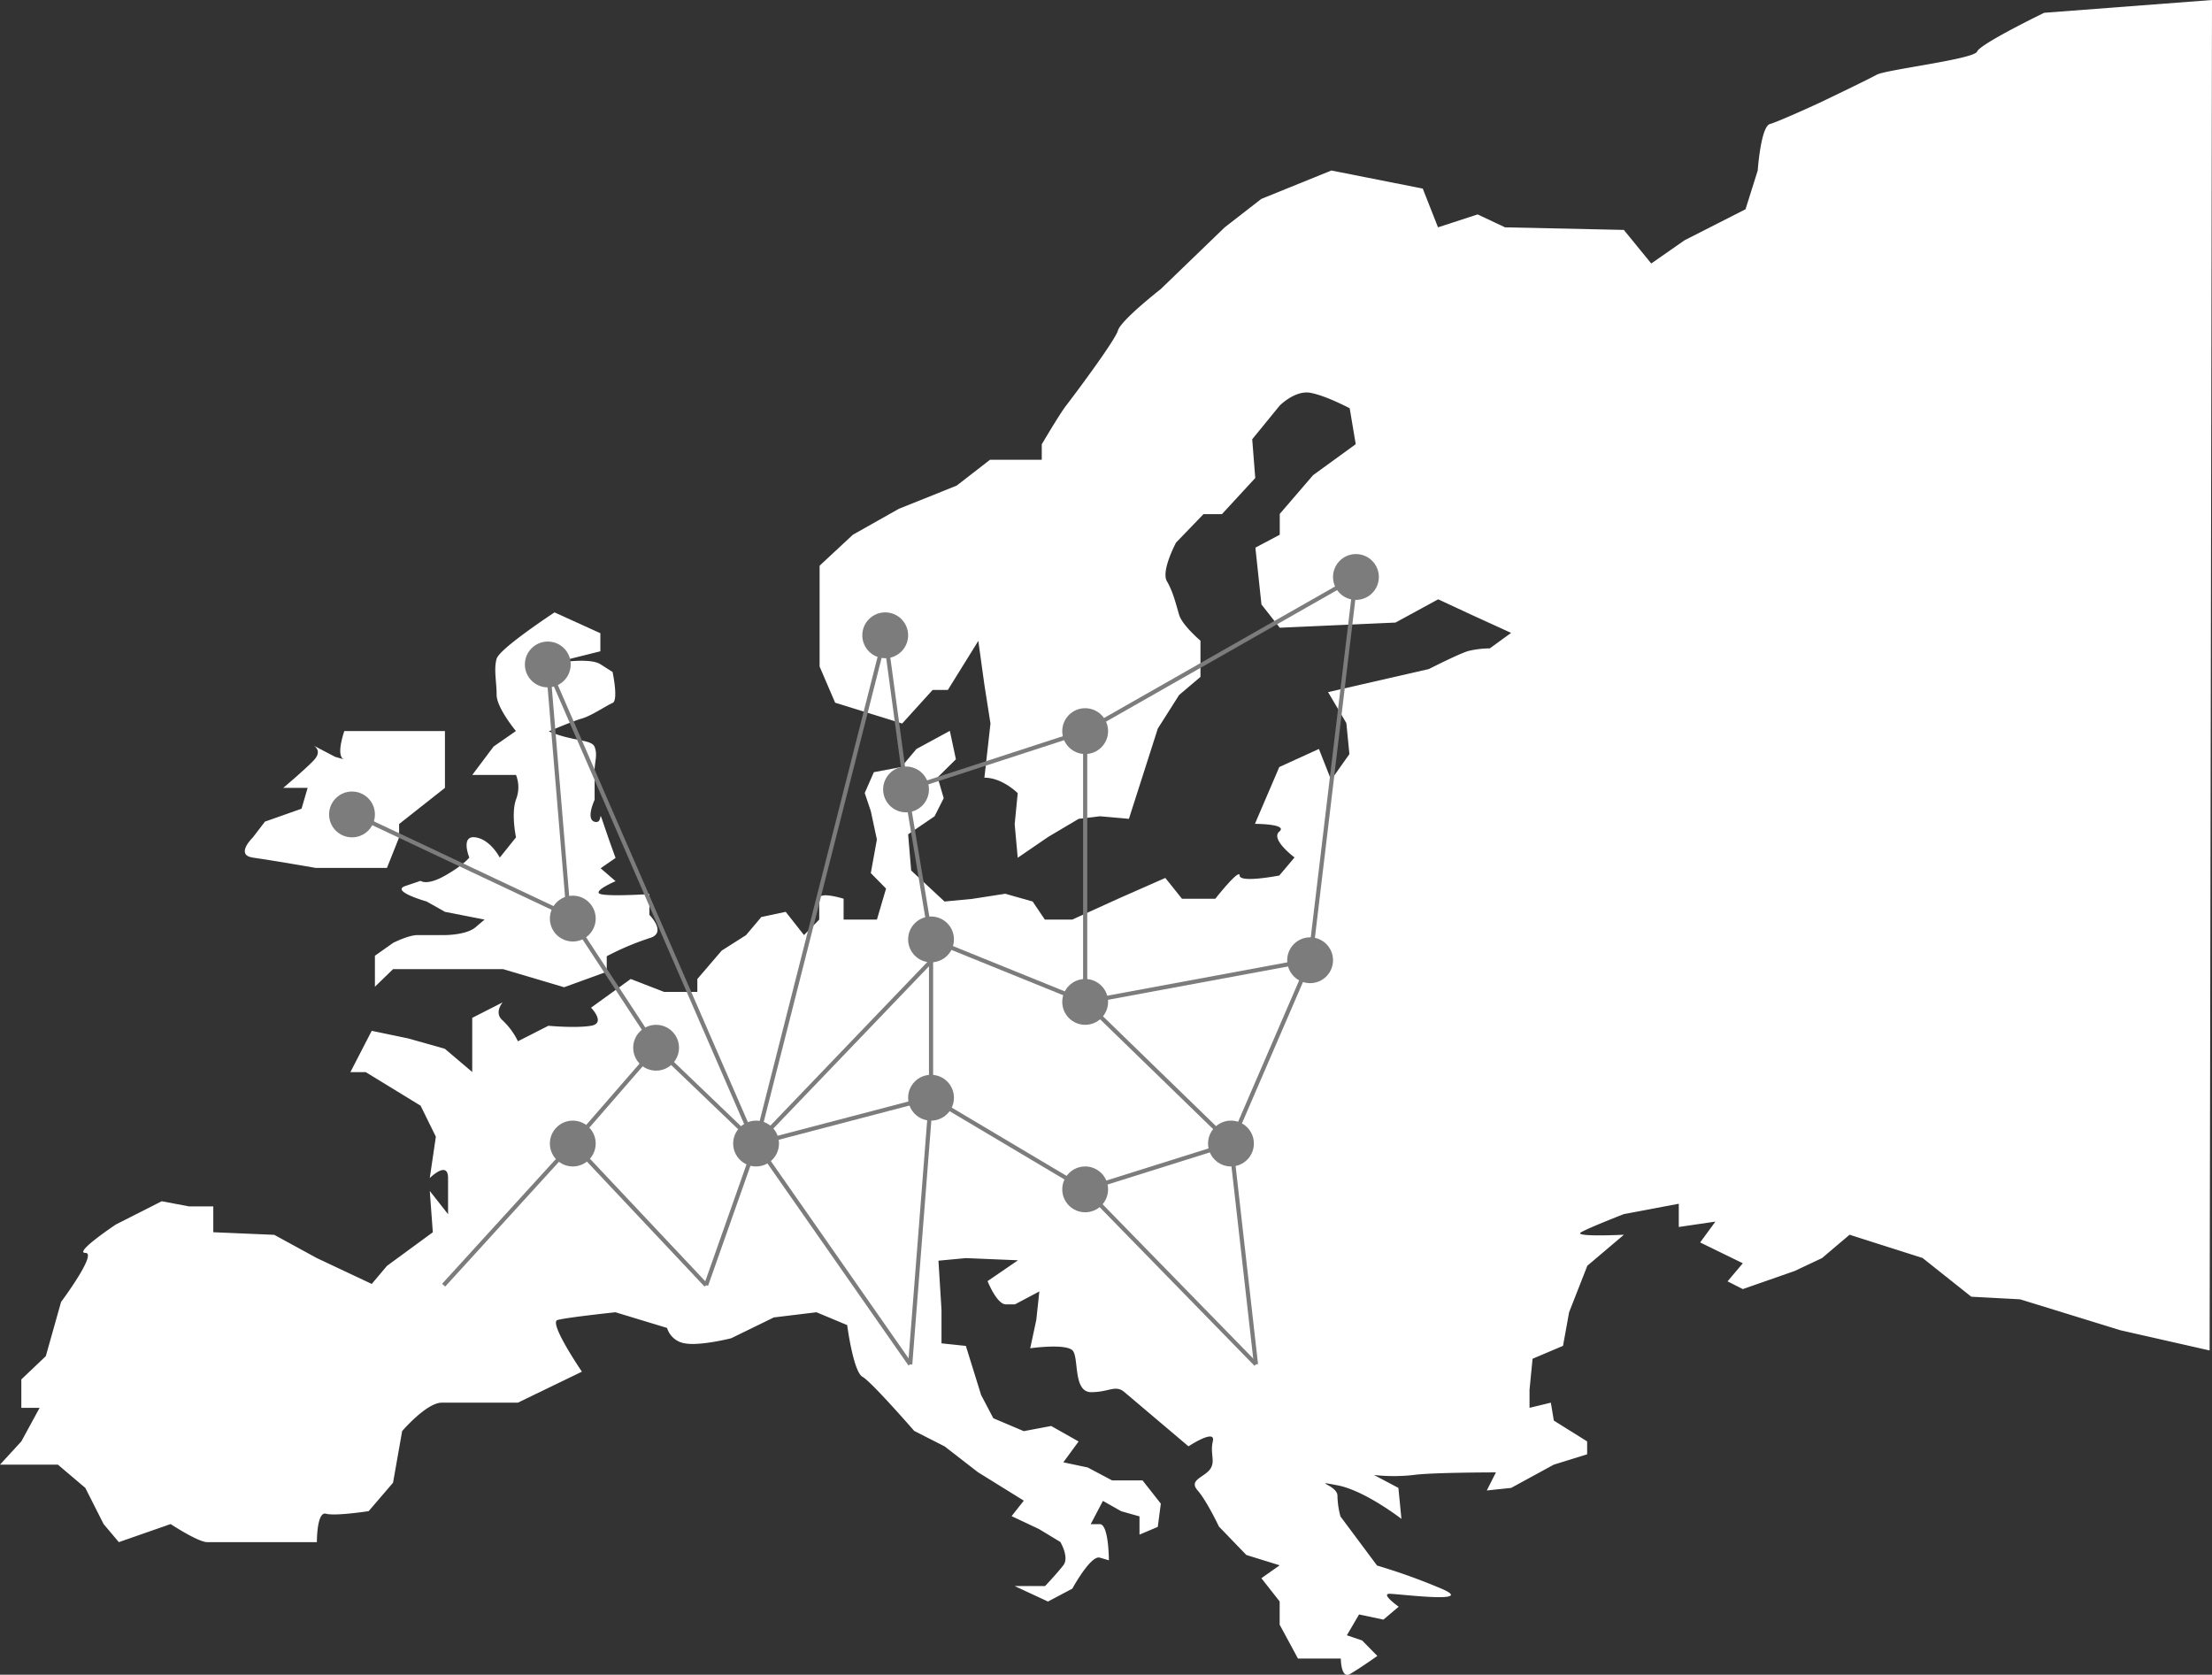 <svg xmlns="http://www.w3.org/2000/svg" viewBox="0 0 531 402"><rect x="0" y="0" width="531" height="402" fill="#333333" stroke="none"/><title>europe_icon</title><g id="Layer_2" data-name="Layer 2"><g id="Layer_1-2" data-name="Layer 1"><path d="M530.43,324.17l-21.37-4.84-24.14-7.44-11.7-.62-11.7-9.3-11.7-3.72L444,296.39,437.38,302l-6.58,3.1-12.43,4.34-3.66-1.86,3.66-4.34-10.24-5,3.66-5L403,294.53v-5.58l-13.17,2.48s-8,3.1-10.24,4.34,10.24.62,10.24.62l-8.78,7.44L376.67,315l-1.46,8.06-7.31,3.1-.73,7.44v4.34l5.12-1.24L373,341l8,5v3.1l-8,2.48-10.24,5.58-5.85.62,2.19-4.34s-15.36,0-19.75.62a42.93,42.93,0,0,1-9.51,0l5.85,3.1.73,7.44s-8.78-6.82-15.36-8.06,0,0,0,2.48a20.13,20.13,0,0,0,.73,5l8.78,11.78A144.33,144.33,0,0,1,346,381.34c8.78,3.72-10.24,1.24-12.43,1.24s2.19,3.1,2.19,3.1l-3.66,3.1-5.85-1.24-2.93,5,3.66,1.24,3.66,3.72s-4.39,3.1-6.58,4.34-2.19-3.72-2.19-3.72H311.58L307.19,390v-5.58l-4.39-5.58,4.39-3.1-8-2.48-6.58-6.82s-2.93-6.2-5.12-8.68,1.46-3.1,2.93-5,0-3.72.73-6.82-5.85,1.24-5.85,1.24l-15.36-13c-2.19-1.86-3.66,0-8,0s-2.93-8.06-4.39-9.92-10.24-.62-10.24-.62l1.46-6.82.73-6.82-5.85,3.1h-2.19c-2.19,0-4.39-5.58-4.39-5.58l7.31-5L231.86,302l-6.58.62.73,11.78v8.06l5.85.62,3.66,11.78,2.93,5.58,7.31,3.1,6.58-1.24,6.58,3.72-3.66,5,5.85,1.24,5.85,3.1h7.31l4.39,5.58-.73,5.58-4.39,1.86V364l-4.39-1.24-4.39-2.48-2.93,5.58H264c2.19,0,2.19,8.68,2.19,8.68L264,373.9c-2.19-.62-6.58,7.44-6.58,7.44l-5.85,3.1-8-3.72h7.31s2.93-3.1,4.39-5-.73-5.58-.73-5.58l-5.12-3.1-6.58-3.1,2.93-3.72-11-6.82-8-6.2-7.31-3.72s-10.24-11.78-12.43-13-3.66-12.4-3.66-12.4L196,315l-10.24,1.24-10.24,5s-7.31,1.86-11,1.24a5.31,5.31,0,0,1-4.39-3.72L147.74,315s-11.7,1.24-13.9,1.86,5.85,12.4,5.85,12.4l-15.36,7.44H106.05c-3.66,0-9.51,6.82-9.51,6.82l-2.19,12.4-5.85,6.82s-8,1.24-10.24.62-2.19,6.82-2.19,6.82H49.74c-2.19,0-8.78-4.34-8.78-4.34l-12.43,4.34-3.66-4.34-4.39-8.68-6.58-5.58H0L5.12,346l4.39-8.06H5.12v-6.82L11,325.53l3.66-13s8.78-11.78,5.85-11.78,7.31-6.82,7.31-6.82l11-5.58,6.58,1.24H51.2v6.2l14.63.62L76.07,302l13.17,6.2,3.66-4.34,11-8.06-.73-9.92,4.39,5.58v-8.68c0-4.34-4.39,0-4.39,0l1.46-9.92-3.66-7.44-13.17-8.06H84.11l5.12-9.92L98,249.27l8.78,2.48,6.58,5.58v-13l7.31-3.72s-2.19,2.48,0,4.34a17.05,17.05,0,0,1,3.66,5l7.31-3.72s6.58.62,10.24,0,0-4.34,0-4.34L151.4,235l8,3.1h8V235l5.85-6.82,5.85-3.72,3.66-4.34,5.85-1.24,4.39,5.58,3.66-3.72v-5c0-1.86,5.85,0,5.85,0v5h8l2.19-7.44-3.66-3.72,1.46-8.06-1.46-6.82-1.46-4.34,2.19-5,6.58-1.24,3.66-4.34,8-4.34,1.46,6.82-4.39,4.34,1.46,5-2.19,4.34L218,200.28l.73,8.68,8,7.44,6.58-.62,8-1.24,6.58,1.86,2.93,4.34h6.58l11-5,11.34-5,4,5h8s5.85-7.44,5.85-5.58,9.51,0,9.51,0l3.66-4.34s-5.85-4.34-3.66-6.2-5.85-1.86-5.85-1.86l5.85-13.64,9.51-4.34,2.93,7.44,4.39-6.2-.73-7.44-4.39-7.44L343,160.6s7.31-3.72,9.51-4.34a22.58,22.58,0,0,1,5.12-.62l5.12-3.72-9.51-4.34-8-3.72L335,149.44l-27.79,1.24-4.39-5.58-1.46-13.64,5.85-3.1v-5l8-9.3,10.24-7.44L324,98s-5.85-3.1-9.51-3.72-7.31,3.1-7.31,3.1l-6.58,8.06.73,9.3-8,8.68H288.9l-6.58,6.82s-3.66,6.82-2.19,9.3,2.19,5.58,2.93,8.06,5.12,6.2,5.12,6.2v8.68l-5.12,4.34-5.12,8.06L271,196.56l-6.95-.62-5.12.62-7.31,4.34-7.31,5-.73-8.06.73-7.44s-3.66-3.72-8-3.72l1.46-13-1.46-9.3-1.46-10.54-7.31,11.78h-3.66l-7.31,8.06-16.09-5L196.75,160V135.79l8-7.44,11-6.2,13.9-5.58,8-6.2h12.43v-3.72s4.39-7.44,5.85-9.3,11.7-15.5,12.43-18,10.24-9.92,10.24-9.92L294,54.57l8.78-6.82,16.82-6.82,21.94,4.34,3.66,9.3,9.51-3.1,6.58,3.1,28.52.62,6.58,8.06,8-5.58,14.63-7.44,2.93-9.3s.73-10.54,2.93-11.16,11.7-5,11.7-5,11.7-5.58,13.9-6.82,23.4-3.72,24.14-5.58,16.09-9.3,16.09-9.3L531,0" style="fill:#fff"/><path d="M92.89,175.48H82.65s-2.19,6.2,0,6.82l-2.19-.62L75.33,179s2.19,1.19,0,3.5S68,189.12,68,189.12h5.85l-1.46,5-8.78,3.1L60.71,201s-4.39,4.24,0,4.86,15.12,2.48,15.12,2.48H92.89L95.81,201v-3.2l11-8.68V175.48H92.89Z" style="fill:#fff"/><path d="M133.12,147l11,5v4.34l-12.43,3.1s9.51-1.86,12.43,0l2.93,1.86s1.46,6.82,0,7.44-5.12,3.1-7.31,3.72-8,3.1-8,3.1c5.85,2.48,10.24,1.86,11,3.72s0,3.72,0,5.58v7.13s-2.19,4.65,0,5.27.73-3.72,2.19.62,2.84,8.06,2.84,8.06l-3.58,2.48,3.58,3.1s-5.77,2.48-3.58,3.1,11.7,0,11.7,0v5s4.39,4.34,0,5.58a65.63,65.63,0,0,0-10.24,4.34v3.72l-10.24,3.72-14.63-4.34H94.35L90,236.86v-7.44l4.39-3.1s3.66-1.86,5.85-1.86h6.58s5.12,0,7.31-1.86l2.19-1.86-9.51-1.86-4.39-2.48s-8.78-2.48-5.12-3.72l3.66-1.24s1.46,1.24,5.85-1.24,5.85-4.34,5.85-4.34-2.19-5.38,1.46-4.86,5.85,4.86,5.85,4.86l3.9-4.86s-1.22-5.68,0-9.09a8,8,0,0,0,0-5.89H113.37l5.12-6.82,5.36-3.72s-4.63-5.58-4.63-8.68-.73-6.2,0-8.68S133.12,147,133.12,147Z" style="fill:#fff"/><circle cx="223.5" cy="263.5" r="5.5" style="fill:#7c7c7c"/><circle cx="295.5" cy="274.5" r="5.5" style="fill:#7c7c7c"/><circle cx="260.5" cy="240.5" r="5.5" style="fill:#7c7c7c"/><circle cx="314.5" cy="230.5" r="5.5" style="fill:#7c7c7c"/><circle cx="325.5" cy="138.5" r="5.5" style="fill:#7c7c7c"/><circle cx="260.5" cy="285.5" r="5.5" style="fill:#7c7c7c"/><circle cx="223.5" cy="225.5" r="5.5" style="fill:#7c7c7c"/><circle cx="217.5" cy="189.5" r="5.5" style="fill:#7c7c7c"/><circle cx="212.5" cy="152.5" r="5.5" style="fill:#7c7c7c"/><circle cx="260.5" cy="175.5" r="5.5" style="fill:#7c7c7c"/><circle cx="181.5" cy="274.5" r="5.5" style="fill:#7c7c7c"/><circle cx="157.5" cy="251.5" r="5.5" style="fill:#7c7c7c"/><circle cx="137.5" cy="274.5" r="5.5" style="fill:#7c7c7c"/><circle cx="137.5" cy="220.5" r="5.5" style="fill:#7c7c7c"/><circle cx="131.5" cy="159.5" r="5.5" style="fill:#7c7c7c"/><circle cx="84.5" cy="195.5" r="5.5" style="fill:#7c7c7c"/><line x1="84" y1="195" x2="137" y2="220" style="fill:#7c7c7c;stroke:#7c7c7c;stroke-miterlimit:10"/><line x1="131.5" y1="159.5" x2="136.5" y2="219.5" style="fill:none;stroke:#7c7c7c;stroke-miterlimit:10"/><line x1="157.5" y1="251.5" x2="136.5" y2="219.5" style="fill:none;stroke:#7c7c7c;stroke-miterlimit:10"/><line x1="137.5" y1="274.5" x2="157.5" y2="251.5" style="fill:none;stroke:#7c7c7c;stroke-miterlimit:10"/><line x1="137.5" y1="274.5" x2="106.5" y2="308.5" style="fill:none;stroke:#7c7c7c;stroke-miterlimit:10"/><line x1="169.5" y1="308.5" x2="137.5" y2="274.5" style="fill:none;stroke:#7c7c7c;stroke-miterlimit:10"/><line x1="181.5" y1="274.5" x2="169.5" y2="308.5" style="fill:none;stroke:#7c7c7c;stroke-miterlimit:10"/><line x1="218.5" y1="327.5" x2="181.5" y2="274.5" style="fill:none;stroke:#7c7c7c;stroke-miterlimit:10"/><line x1="157.5" y1="251.5" x2="181.5" y2="274.5" style="fill:none;stroke:#7c7c7c;stroke-miterlimit:10"/><line x1="218.5" y1="327.5" x2="223.5" y2="263.5" style="fill:none;stroke:#7c7c7c;stroke-miterlimit:10"/><line x1="223.5" y1="225.5" x2="223.5" y2="263.5" style="fill:none;stroke:#7c7c7c;stroke-miterlimit:10"/><line x1="217.5" y1="189.5" x2="223.5" y2="225.5" style="fill:none;stroke:#7c7c7c;stroke-miterlimit:10"/><line x1="212.5" y1="152.5" x2="217.5" y2="189.5" style="fill:none;stroke:#7c7c7c;stroke-miterlimit:10"/><line x1="260.5" y1="175.5" x2="217.5" y2="189.5" style="fill:none;stroke:#7c7c7c;stroke-miterlimit:10"/><line x1="260.5" y1="240.5" x2="223.5" y2="225.5" style="fill:none;stroke:#7c7c7c;stroke-miterlimit:10"/><line x1="260.5" y1="285.5" x2="223.5" y2="263.5" style="fill:none;stroke:#7c7c7c;stroke-miterlimit:10"/><line x1="325.5" y1="138.5" x2="314.5" y2="230.5" style="fill:none;stroke:#7c7c7c;stroke-miterlimit:10"/><line x1="295.5" y1="274.5" x2="314.5" y2="230.5" style="fill:none;stroke:#7c7c7c;stroke-miterlimit:10"/><line x1="301.5" y1="327.5" x2="295.5" y2="274.5" style="fill:none;stroke:#7c7c7c;stroke-miterlimit:10"/><line x1="260.5" y1="285.5" x2="295.5" y2="274.5" style="fill:none;stroke:#7c7c7c;stroke-miterlimit:10"/><line x1="260.5" y1="240.5" x2="295.5" y2="274.5" style="fill:none;stroke:#7c7c7c;stroke-miterlimit:10"/><line x1="314.5" y1="230.5" x2="260.5" y2="240.5" style="fill:none;stroke:#7c7c7c;stroke-miterlimit:10"/><line x1="260.5" y1="175.5" x2="260.5" y2="240.5" style="fill:none;stroke:#7c7c7c;stroke-miterlimit:10"/><line x1="212.5" y1="152.5" x2="181.5" y2="274.5" style="fill:none;stroke:#7c7c7c;stroke-miterlimit:10"/><line x1="228.5" y1="225.5" x2="181.5" y2="274.5" style="fill:none;stroke:#7c7c7c;stroke-miterlimit:10"/><line x1="223.5" y1="263.5" x2="181.5" y2="274.5" style="fill:none;stroke:#7c7c7c;stroke-miterlimit:10"/><line x1="325.5" y1="138.5" x2="260.5" y2="175.5" style="fill:none;stroke:#7c7c7c;stroke-miterlimit:10"/><line x1="301.5" y1="327.5" x2="260.5" y2="285.5" style="fill:none;stroke:#7c7c7c;stroke-miterlimit:10"/><line x1="131" y1="159" x2="181" y2="274" style="fill:#7c7c7c;stroke:#7c7c7c;stroke-miterlimit:10"/></g></g></svg>